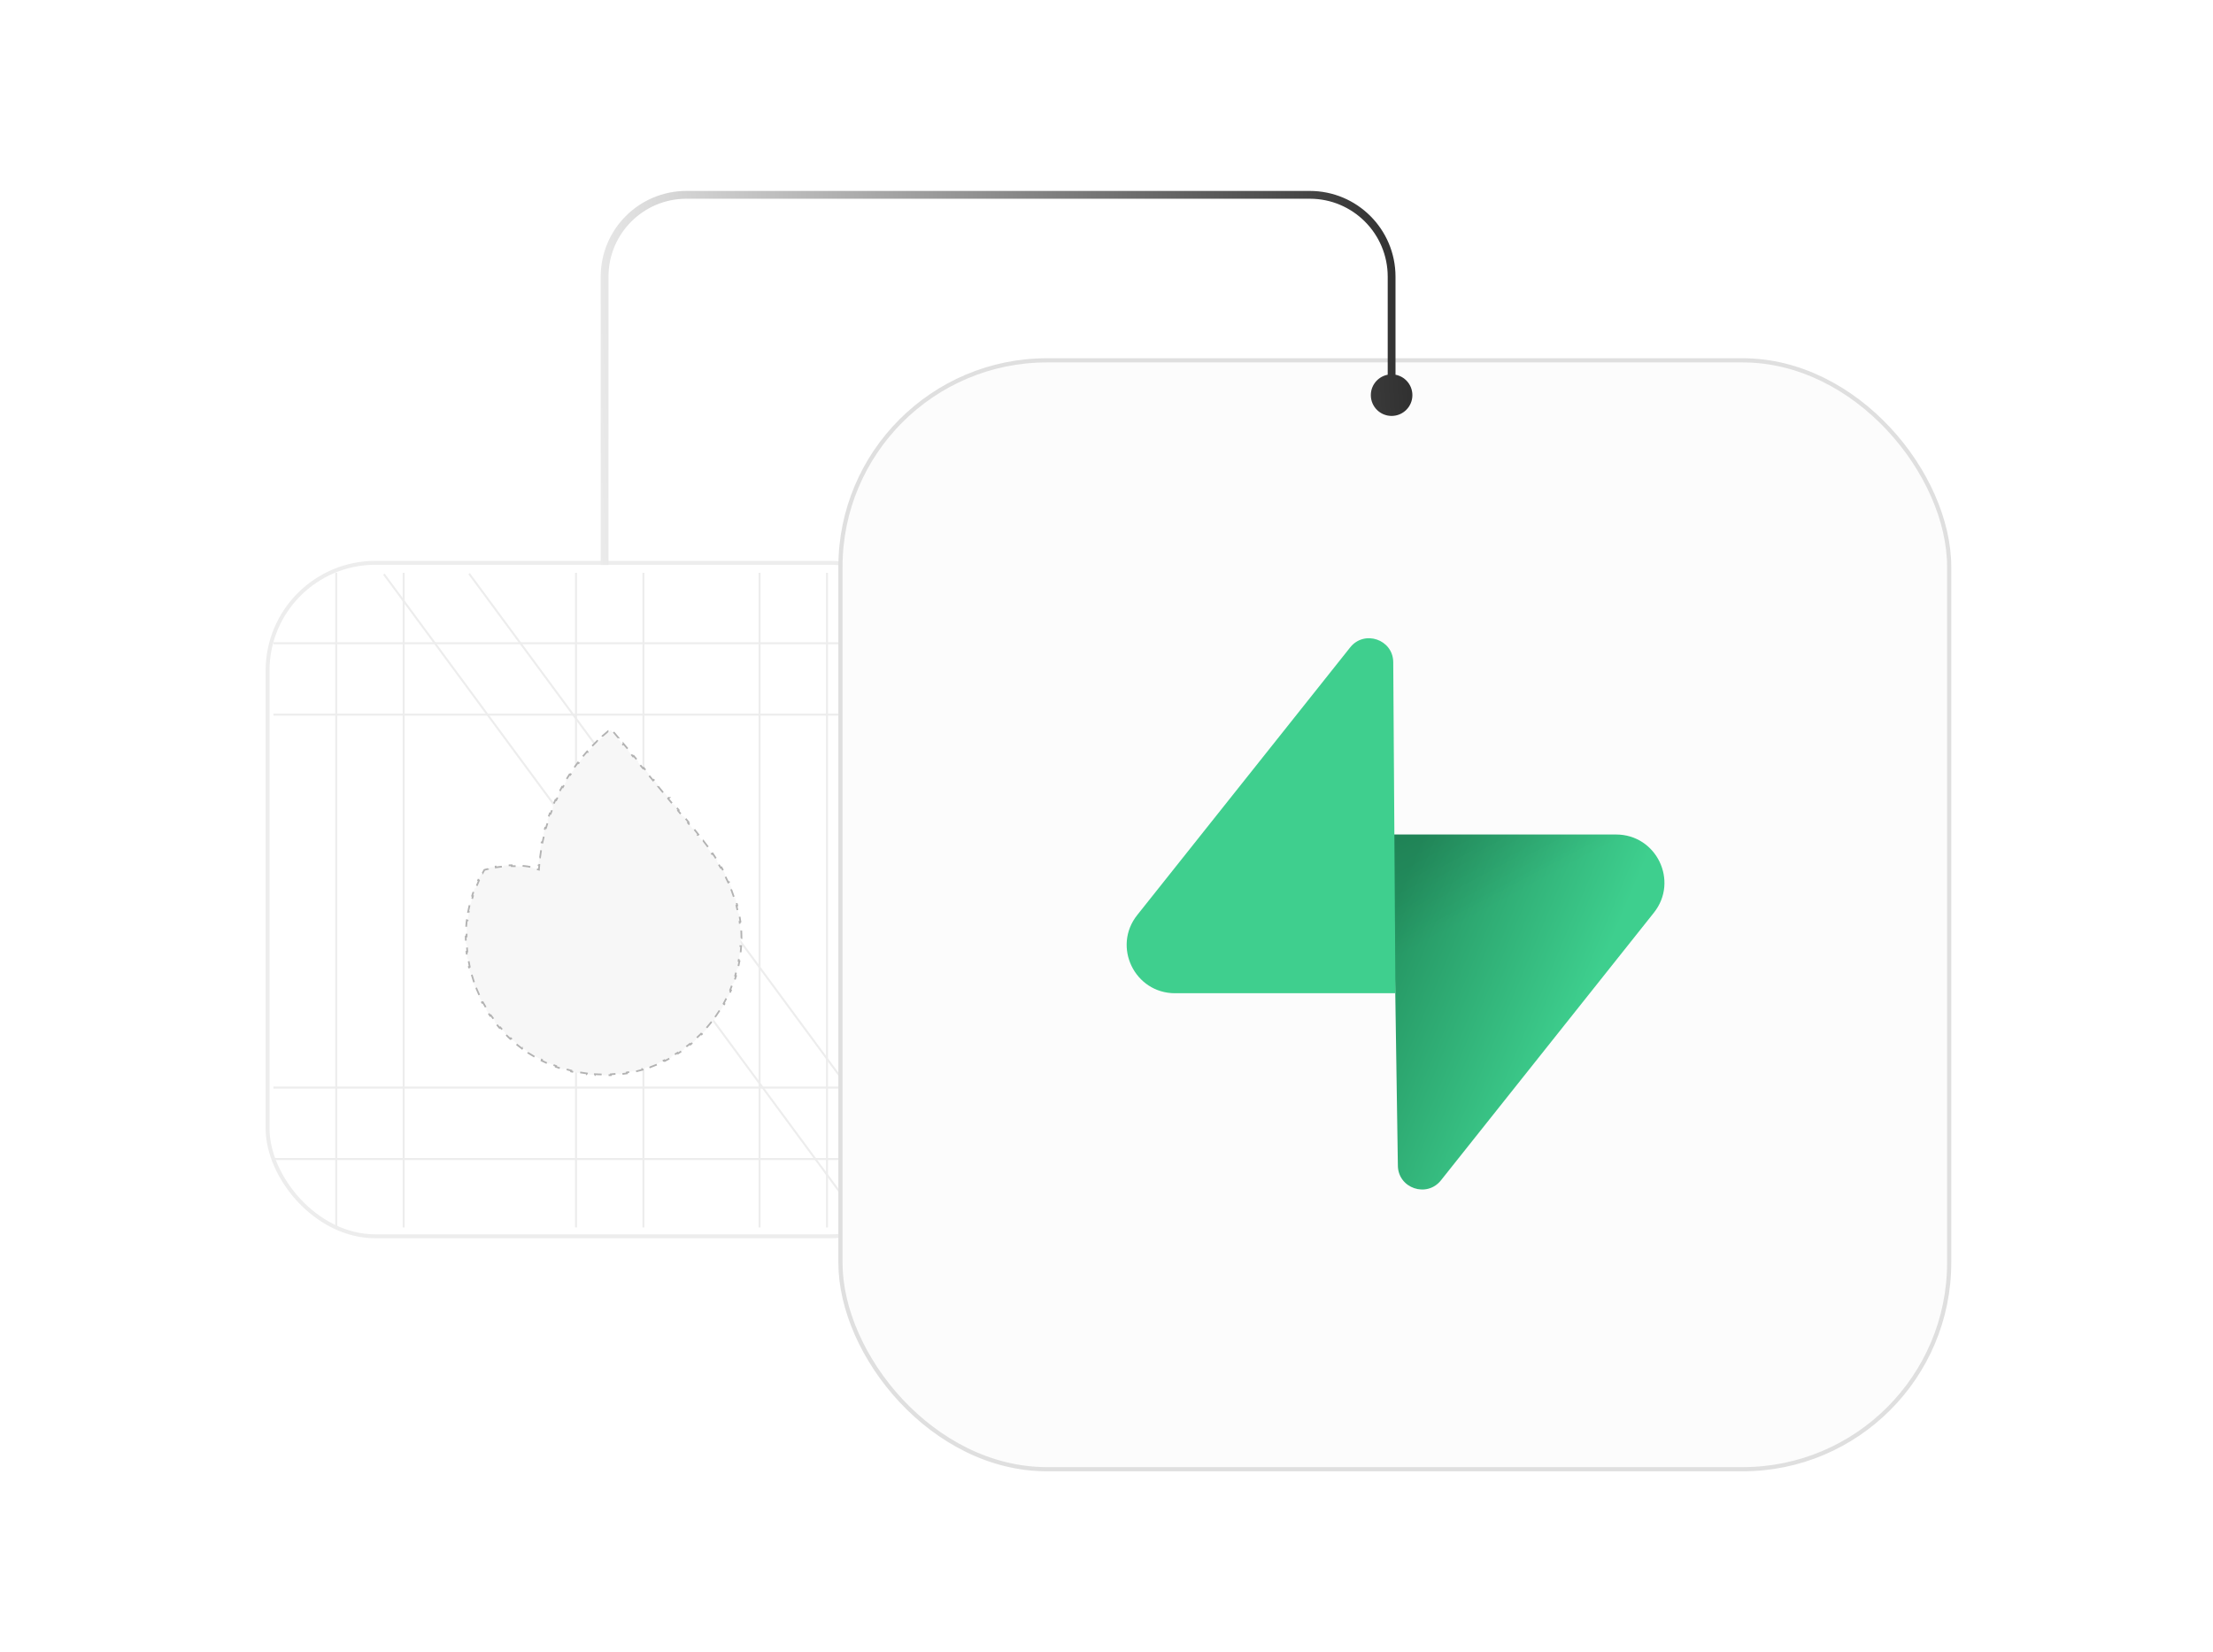 <svg width="568" height="424" viewBox="0 0 568 424" fill="none" xmlns="http://www.w3.org/2000/svg">
<rect x="68.677" y="144.435" width="172.109" height="172.836" rx="27.68" fill="white" stroke="#EDEDED"/>
<line x1="86.297" y1="147" x2="86.297" y2="315" stroke="#EDEDED" stroke-width="0.509"/>
<line x1="103.605" y1="147" x2="103.605" y2="315" stroke="#EDEDED" stroke-width="0.509"/>
<line x1="147.837" y1="147" x2="147.837" y2="315" stroke="#EDEDED" stroke-width="0.509"/>
<line x1="165.146" y1="147" x2="165.146" y2="315" stroke="#EDEDED" stroke-width="0.509"/>
<line x1="194.954" y1="147" x2="194.954" y2="315" stroke="#EDEDED" stroke-width="0.509"/>
<line x1="212.262" y1="147" x2="212.262" y2="315" stroke="#EDEDED" stroke-width="0.509"/>
<line x1="228.835" y1="165.073" x2="70.177" y2="165.073" stroke="#EDEDED" stroke-width="0.509"/>
<line x1="228.835" y1="183.4" x2="70.177" y2="183.4" stroke="#EDEDED" stroke-width="0.509"/>
<line x1="228.835" y1="279.109" x2="70.177" y2="279.109" stroke="#EDEDED" stroke-width="0.509"/>
<line x1="228.835" y1="297.436" x2="70.177" y2="297.436" stroke="#EDEDED" stroke-width="0.509"/>
<line y1="-0.255" x2="183.214" y2="-0.255" transform="matrix(-0.594 -0.805 0.771 -0.637 229.428 294.543)" stroke="#EDEDED" stroke-width="0.509"/>
<line y1="-0.255" x2="207.078" y2="-0.255" transform="matrix(-0.594 -0.805 0.771 -0.637 221.736 313.888)" stroke="#EDEDED" stroke-width="0.509"/>
<path d="M180.496 215.752C180.947 216.335 181.357 216.873 181.719 217.357L181.543 217.489L182.133 218.292C182.338 218.577 182.542 218.864 182.742 219.153L182.921 219.028C183.322 219.608 183.714 220.196 184.092 220.794H184.093L183.907 220.912C184.283 221.505 184.646 222.107 184.996 222.718L185.185 222.608C185.535 223.221 185.872 223.842 186.194 224.471L186.001 224.571C186.321 225.196 186.626 225.829 186.914 226.471L187.113 226.381C187.403 227.024 187.675 227.675 187.931 228.335L187.728 228.414C187.981 229.068 188.216 229.729 188.433 230.398L188.64 230.331C188.857 231.001 189.055 231.679 189.232 232.365L189.022 232.42C189.198 233.097 189.354 233.781 189.488 234.472L189.702 234.43C189.836 235.12 189.949 235.817 190.04 236.521L189.824 236.55C189.914 237.241 189.982 237.94 190.026 238.644L190.244 238.631C190.289 239.33 190.31 240.035 190.309 240.747H190.091C190.09 241.096 190.084 241.447 190.071 241.8C190.06 242.124 190.044 242.448 190.024 242.77L190.242 242.783C190.202 243.436 190.144 244.085 190.068 244.727L189.852 244.703C189.776 245.349 189.683 245.989 189.573 246.623L189.788 246.659C189.676 247.303 189.547 247.942 189.401 248.573L189.189 248.524C189.043 249.157 188.881 249.783 188.701 250.401L188.911 250.462C188.729 251.089 188.531 251.71 188.315 252.322L188.108 252.25C187.893 252.862 187.661 253.465 187.414 254.06L187.616 254.144C187.366 254.747 187.099 255.341 186.817 255.926L186.621 255.831C186.34 256.415 186.042 256.989 185.729 257.555L185.922 257.66C185.607 258.231 185.276 258.791 184.931 259.342L184.745 259.226C184.401 259.775 184.042 260.313 183.669 260.841L183.848 260.967C183.472 261.499 183.082 262.02 182.678 262.529L182.506 262.393C182.104 262.901 181.689 263.397 181.26 263.881L181.423 264.025C180.991 264.512 180.547 264.988 180.089 265.451L179.933 265.297C179.478 265.756 179.01 266.204 178.53 266.638L178.677 266.8C178.195 267.236 177.7 267.659 177.194 268.068L177.057 267.899C176.554 268.306 176.041 268.7 175.517 269.079L175.645 269.256C175.117 269.637 174.58 270.004 174.031 270.356L173.913 270.172C173.369 270.521 172.815 270.855 172.252 271.175L172.36 271.365C171.795 271.686 171.22 271.99 170.636 272.28L170.539 272.085L169.664 272.504C169.354 272.647 169.041 272.787 168.726 272.922L168.811 273.123C168.179 273.393 167.537 273.645 166.888 273.879L166.813 273.673C166.171 273.904 165.521 274.118 164.862 274.312L164.923 274.521C164.264 274.716 163.598 274.892 162.925 275.049L162.876 274.836C162.212 274.99 161.54 275.125 160.862 275.241L160.898 275.457C160.223 275.573 159.54 275.669 158.853 275.746L158.829 275.528C158.152 275.603 157.469 275.659 156.781 275.695L156.792 275.914C156.108 275.95 155.42 275.966 154.727 275.962L154.729 275.742C154.387 275.74 154.045 275.733 153.701 275.721L152.682 275.672L152.668 275.888C151.981 275.845 151.299 275.783 150.624 275.701L150.65 275.483C149.972 275.401 149.299 275.299 148.633 275.179L148.594 275.392C147.917 275.27 147.247 275.13 146.585 274.97L146.637 274.758C145.973 274.597 145.317 274.419 144.669 274.221L144.604 274.43C143.947 274.231 143.299 274.011 142.659 273.775L142.735 273.571C142.416 273.453 142.098 273.331 141.783 273.204L140.882 272.826L140.794 273.025C140.191 272.763 139.597 272.485 139.013 272.19L139.112 271.995C138.529 271.701 137.955 271.392 137.392 271.067L137.281 271.256C136.713 270.928 136.153 270.586 135.605 270.228L135.726 270.045C135.179 269.688 134.644 269.317 134.119 268.931L133.988 269.107C133.46 268.719 132.942 268.316 132.437 267.899L132.576 267.73C132.073 267.316 131.582 266.887 131.103 266.446L130.953 266.607C130.471 266.163 130.001 265.705 129.544 265.235L129.702 265.083C129.248 264.615 128.807 264.135 128.379 263.643L128.213 263.787C127.783 263.292 127.366 262.785 126.964 262.267L127.138 262.134C126.738 261.619 126.352 261.094 125.981 260.557L125.8 260.681C125.427 260.143 125.069 259.593 124.727 259.033L124.914 258.919C124.574 258.364 124.249 257.799 123.939 257.224L123.746 257.328C123.436 256.752 123.14 256.166 122.861 255.571L123.061 255.478C122.784 254.89 122.524 254.292 122.28 253.686L122.077 253.767C121.833 253.16 121.605 252.545 121.395 251.923L121.602 251.853C121.393 251.238 121.201 250.615 121.026 249.985L120.815 250.043C120.641 249.413 120.483 248.777 120.343 248.134L120.557 248.088C120.418 247.453 120.298 246.813 120.194 246.167L119.979 246.2C119.875 245.556 119.788 244.906 119.721 244.251L119.939 244.229C119.873 243.584 119.824 242.934 119.793 242.279L119.573 242.289C119.542 241.638 119.53 240.983 119.535 240.324L119.754 240.325L119.775 239.346C119.788 238.992 119.805 238.638 119.828 238.286L119.608 238.272C119.645 237.708 119.695 237.147 119.758 236.591L119.811 236.144L120.028 236.172C120.117 235.466 120.227 234.766 120.356 234.074L120.141 234.034C120.272 233.331 120.425 232.635 120.598 231.947L120.811 232.001C120.984 231.311 121.178 230.63 121.391 229.958L121.181 229.891C121.397 229.21 121.632 228.537 121.888 227.875L122.093 227.954C122.348 227.292 122.623 226.639 122.916 225.997L122.716 225.906C122.943 225.408 123.182 224.915 123.432 224.43L123.661 223.99L123.855 224.093C124.008 223.807 124.164 223.523 124.323 223.242C124.624 223.158 124.927 223.08 125.23 223.007L125.179 222.793C125.85 222.631 126.528 222.496 127.209 222.388L127.243 222.604C127.919 222.496 128.599 222.415 129.281 222.359L129.263 222.139C129.951 222.084 130.641 222.056 131.332 222.054V222.273C131.674 222.272 132.016 222.278 132.358 222.29C132.84 222.307 133.322 222.336 133.802 222.38L133.821 222.16C134.79 222.247 135.753 222.389 136.706 222.581L136.663 222.797C137.135 222.892 137.605 223 138.072 223.121L138.33 223.188L138.347 222.922C138.367 222.6 138.39 222.28 138.417 221.961L138.198 221.942C138.252 221.296 138.318 220.654 138.396 220.015L138.614 220.042C138.692 219.401 138.782 218.764 138.884 218.132L138.667 218.097C138.723 217.748 138.783 217.399 138.847 217.052L139.013 216.191L139.228 216.234C139.355 215.602 139.495 214.974 139.646 214.351L139.432 214.3C139.514 213.958 139.601 213.617 139.69 213.278L139.924 212.427L140.135 212.486C140.311 211.866 140.498 211.251 140.697 210.641L140.488 210.573C140.592 210.254 140.699 209.937 140.81 209.621L141.125 208.744L141.332 208.82C141.444 208.518 141.558 208.218 141.675 207.919C141.788 207.631 141.904 207.344 142.022 207.058L141.819 206.974C142.058 206.399 142.307 205.83 142.566 205.265L142.766 205.357C143.024 204.794 143.293 204.236 143.571 203.684L143.376 203.586C143.657 203.03 143.947 202.48 144.247 201.937L144.439 202.044C144.739 201.502 145.049 200.966 145.368 200.436L145.181 200.323C145.502 199.79 145.833 199.264 146.174 198.745L146.356 198.865C146.696 198.347 147.045 197.836 147.403 197.332L147.224 197.204C147.584 196.697 147.953 196.197 148.331 195.704L148.506 195.838C148.883 195.347 149.269 194.863 149.663 194.387L149.494 194.246C149.891 193.767 150.295 193.295 150.709 192.832L150.873 192.978C151.285 192.517 151.706 192.063 152.135 191.617L151.976 191.465C152.407 191.016 152.846 190.576 153.293 190.144L153.446 190.303C153.891 189.873 154.344 189.451 154.805 189.038L154.658 188.874C155.121 188.459 155.591 188.053 156.069 187.655L156.21 187.824C156.393 187.672 156.578 187.522 156.763 187.372C156.771 187.382 156.78 187.392 156.789 187.402C156.897 187.53 157.057 187.718 157.263 187.961L157.429 187.819C157.756 188.205 158.199 188.729 158.738 189.366L158.572 189.507C158.959 189.964 159.395 190.479 159.872 191.045L160.04 190.903V190.902C160.442 191.379 160.872 191.892 161.329 192.434L161.162 192.575C161.576 193.067 162.012 193.583 162.464 194.12L162.63 193.979C163.047 194.475 163.479 194.988 163.922 195.515L163.754 195.657C164.175 196.159 164.608 196.674 165.048 197.2L165.213 197.059C165.637 197.566 166.07 198.082 166.508 198.606L166.341 198.746C166.766 199.254 167.196 199.77 167.629 200.29L167.797 200.149C168.223 200.661 168.653 201.177 169.084 201.696L168.916 201.837C169.343 202.351 169.772 202.868 170.2 203.386L170.369 203.245C170.797 203.762 171.225 204.28 171.651 204.796H171.652L171.483 204.936C171.912 205.456 172.339 205.974 172.762 206.488L172.931 206.348C173.361 206.872 173.787 207.391 174.207 207.904L174.037 208.044C174.469 208.571 174.895 209.093 175.312 209.605L175.48 209.467C175.913 209.998 176.336 210.521 176.748 211.031L176.578 211.169C177.01 211.704 177.43 212.226 177.835 212.731L178.007 212.595V212.594C178.444 213.141 178.862 213.671 179.261 214.177L179.092 214.312C179.529 214.866 179.941 215.393 180.323 215.887L180.496 215.752Z" fill="#F7F7F7" stroke="#B2B2B2" stroke-width="0.44" stroke-dasharray="2 2"/>
<g filter="url(#filter0_d_915_1426)">
<rect x="215.712" y="88.471" width="284.576" height="284.576" rx="53.023" fill="#FCFCFC" stroke="#DFDFDF" stroke-width="1.071"/>
<g clip-path="url(#clip0_915_1426)">
<path d="M369.839 298.914C366.217 303.465 358.873 300.972 358.786 295.16L357.51 210.16H414.786C425.161 210.16 430.947 222.116 424.496 230.224L369.839 298.914Z" fill="url(#paint0_linear_915_1426)"/>
<path d="M369.839 298.914C366.217 303.465 358.873 300.972 358.786 295.16L357.51 210.16H414.786C425.161 210.16 430.947 222.116 424.496 230.224L369.839 298.914Z" fill="url(#paint1_linear_915_1426)" fill-opacity="0.2"/>
<path d="M346.544 162.141C350.166 157.589 357.51 160.083 357.597 165.895L358.156 250.895H301.596C291.222 250.895 285.436 238.938 291.887 230.831L346.544 162.141Z" fill="#3FCF8E"/>
</g>
</g>
<path d="M351.843 101.406C351.843 104.352 354.231 106.74 357.177 106.74C360.122 106.74 362.51 104.352 362.51 101.406C362.51 98.461 360.122 96.073 357.177 96.073C354.231 96.073 351.843 98.461 351.843 101.406ZM155.177 145H156.177V71H155.177H154.177V145H155.177ZM176.177 50V51H336.177V50V49H176.177V50ZM357.177 71H356.177V101.406H357.177H358.177V71H357.177ZM336.177 50V51C347.222 51 356.177 59.954 356.177 71H357.177H358.177C358.177 58.85 348.327 49 336.177 49V50ZM155.177 71H156.177C156.177 59.954 165.131 51 176.177 51V50V49C164.026 49 154.177 58.85 154.177 71H155.177Z" fill="url(#paint2_linear_915_1426)"/>
<defs>
<filter id="filter0_d_915_1426" x="203.177" y="79.935" width="309.647" height="309.647" filterUnits="userSpaceOnUse" color-interpolation-filters="sRGB">
<feFlood flood-opacity="0" result="BackgroundImageFix"/>
<feColorMatrix in="SourceAlpha" type="matrix" values="0 0 0 0 0 0 0 0 0 0 0 0 0 0 0 0 0 0 127 0" result="hardAlpha"/>
<feOffset dy="4"/>
<feGaussianBlur stdDeviation="6"/>
<feComposite in2="hardAlpha" operator="out"/>
<feColorMatrix type="matrix" values="0 0 0 0 0 0 0 0 0 0 0 0 0 0 0 0 0 0 0.06 0"/>
<feBlend mode="normal" in2="BackgroundImageFix" result="effect1_dropShadow_915_1426"/>
<feBlend mode="normal" in="SourceGraphic" in2="effect1_dropShadow_915_1426" result="shape"/>
</filter>
<linearGradient id="paint0_linear_915_1426" x1="357.51" y1="229.006" x2="408.383" y2="250.388" gradientUnits="userSpaceOnUse">
<stop stop-color="#249361"/>
<stop offset="1" stop-color="#3ECF8E"/>
</linearGradient>
<linearGradient id="paint1_linear_915_1426" x1="334.941" y1="198.172" x2="358.079" y2="241.821" gradientUnits="userSpaceOnUse">
<stop/>
<stop offset="1" stop-opacity="0"/>
</linearGradient>
<linearGradient id="paint2_linear_915_1426" x1="134.177" y1="132" x2="391.983" y2="116.803" gradientUnits="userSpaceOnUse">
<stop stop-color="#FCFCFC"/>
<stop offset="1" stop-color="#171717"/>
</linearGradient>
<clipPath id="clip0_915_1426">
<rect width="138.063" height="142.823" fill="white" transform="translate(289.146 159.523)"/>
</clipPath>
</defs>
</svg>
